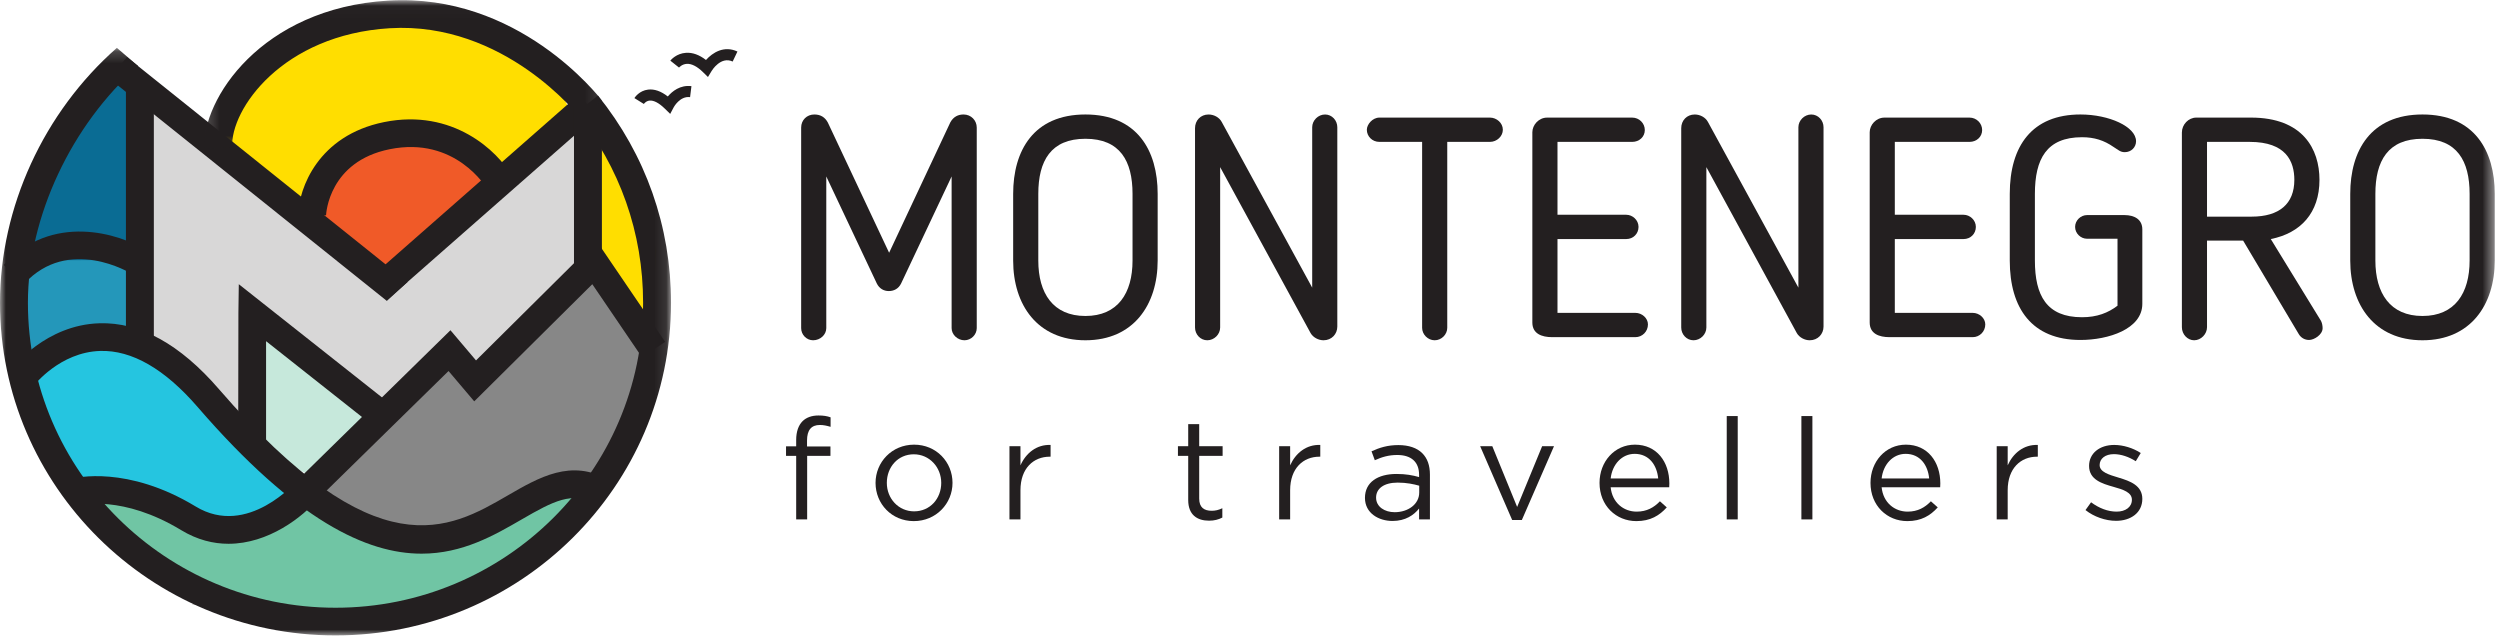 <?xml version="1.0" encoding="UTF-8"?>
<svg width="212px" height="54px" viewBox="0 0 212 54" version="1.1" xmlns="http://www.w3.org/2000/svg" xmlns:xlink="http://www.w3.org/1999/xlink">
    <!-- Generator: Sketch 49.3 (51167) - http://www.bohemiancoding.com/sketch -->
    <title>Page 1</title>
    <desc>Created with Sketch.</desc>
    <defs>
        <polygon id="path-1" points="0 0.175 56.902 0.175 56.902 50 0 50"></polygon>
        <polygon id="path-3" points="0.184 0.015 33.912 0.015 33.912 12.608 0.184 12.608"></polygon>
        <polygon id="path-5" points="0 53.883 211.554 53.883 211.554 0.015 0 0.015"></polygon>
    </defs>
    <g id="Page-1" stroke="none" stroke-width="1" fill="none" fill-rule="evenodd">
        <g id="Zakuski" transform="translate(-380, -42)">
            <g id="Head" transform="translate(380, 42)">
                <g id="Page-1">
                    <polygon id="Fill-1" fill="#2497BA" points="0.883 23.813 1.28 31.8 2.749 30.55 8.025 28.554 11.483 28.351 11.047 21.621 9.252 20.816 4.923 20.317"></polygon>
                    <polygon id="Fill-2" fill="#FFDE00" points="51.229 9.717 49.467 12.973 50.348 30.091 55.123 31.8 55.65 21.193 53.309 13.516"></polygon>
                    <polygon id="Fill-3" fill="#D8D7D7" points="13.505 30.253 11.483 26.431 12.494 7.95 33.369 22.853 46.753 11.651 49.222 11.459 49.467 28.505 37.974 37.1 14.285 35.687"></polygon>
                    <polygon id="Fill-4" fill="#0A6C94" points="12.367 22.043 0.883 22.083 5.437 9.345 10.734 6.183"></polygon>
                    <polygon id="Fill-5" fill="#C6E8DB" points="32.683 35.203 22.497 27.383 21.2 28.648 22.021 38.216 26.942 40.633 31.756 36.788"></polygon>
                    <g id="Group-64">
                        <path d="M42.371,15.488 C43.401,13.561 49.258,11.668 48.482,9.762 C46.018,3.714 41.287,1.19 34.303,1.19 C26.268,1.19 20.059,5.035 18.509,12.547 C18.287,13.621 22.734,15.772 23.374,16.717 C24.923,19 27.935,18.929 28.451,19.931 C29.312,21.601 30.213,24.591 32.743,23.933 C36.143,23.05 36.977,20.389 38.2,19.154 C39.332,18.01 41.226,17.628 42.371,15.488" id="Fill-6" fill="#FFDE00"></path>
                        <path d="M42.371,15.488 C42.371,15.488 39.331,10.181 32.803,11.504 C26.637,12.754 26.467,18.219 26.467,18.219 L33.526,24.026 L42.371,15.488 Z" id="Fill-8" fill="#F05A28"></path>
                        <path d="M27.65,18.262 L25.284,18.183 C25.353,15.971 26.964,11.49 32.567,10.354 C38.396,9.173 42.202,12.817 43.4,14.909 L41.341,16.067 L42.371,15.488 L41.344,16.072 C41.235,15.885 38.611,11.526 33.041,12.654 C27.905,13.694 27.657,18.076 27.65,18.262" id="Fill-10" fill="#231F20"></path>
                        <polygon id="Fill-12" fill="#231F20" points="32.803 25.518 9.273 6.668 10.76 4.842 34.562 23.91"></polygon>
                        <polygon id="Fill-14" fill="#231F20" points="34.655 38.492 22.563 28.932 22.563 38.045 20.197 38.045 20.217 26.495 20.25 24.1 36.13 36.657"></polygon>
                        <polygon id="Fill-16" fill="#878787" points="16.284 51.234 29.585 52.71 37.379 51.227 44.149 47.783 49.275 43.577 51 41.71 52.42 38.577 55.426 29.072 50.405 22.263 40.29 32.299 38.117 29.733"></polygon>
                        <polygon id="Fill-18" fill="#25C5E0" points="32.36 44.982 29.343 43.968 18.503 34.77 11.863 28.774 9.274 28.629 2.903 30.902 1.799 31.411 4.638 38.852 12.529 47.624 22.109 52.546 26.371 51.693 32.803 45.78"></polygon>
                        <polygon id="Fill-20" fill="#70C5A4" points="30.44 44.14 27.202 42.185 23.395 43.653 20.301 45.444 14.484 43.246 5.747 40.651 11.621 46.947 18.118 51.214 24.715 52.972 42.308 49.651 49.727 41.675 33.271 46.092"></polygon>
                        <polygon id="Fill-22" fill="#231F20" points="33.067 25.223 31.129 23.79 49.073 8.029 50.643 9.784"></polygon>
                        <path d="M35.752,46.951 C31.131,46.952 25.125,44.195 16.76,34.516 C13.962,31.279 11.173,29.679 8.496,29.76 C5.076,29.863 2.897,32.666 2.876,32.695 L0.988,31.279 C1.104,31.127 3.884,27.551 8.424,27.414 C11.864,27.305 15.27,29.186 18.557,32.989 C31.932,48.465 38.101,44.888 43.056,42.014 C45.712,40.475 48.456,38.883 51.596,40.695 L50.405,42.724 C48.55,41.652 46.939,42.482 44.252,44.04 C41.926,45.388 39.231,46.951 35.752,46.951" id="Fill-24" fill="#231F20"></path>
                        <g id="Group-28" transform="translate(0, 3.883)">
                            <mask id="mask-2" fill="white">
                                <use xlink:href="#path-1"></use>
                            </mask>
                            <g id="Clip-27"></g>
                            <path d="M28.451,50 C12.763,50 0,37.346 0,21.791 C0,13.709 3.705,5.628 9.911,0.175 L11.715,1.722 C6.093,6.662 2.367,14.481 2.367,21.791 C2.367,36.051 14.068,47.653 28.451,47.653 C42.834,47.653 54.535,36.051 54.535,21.791 C54.535,15.869 52.572,10.298 48.856,5.679 L50.706,4.216 C54.76,9.254 56.902,15.332 56.902,21.791 C56.902,37.346 44.139,50 28.451,50" id="Fill-26" fill="#231F20" mask="url(#mask-2)"></path>
                        </g>
                        <polygon id="Fill-29" fill="#231F20" points="26.94 42.341 25.276 40.672 38.198 28.004 40.366 30.563 50.583 20.427 56.407 28.991 54.445 30.303 50.227 24.1 40.215 34.034 38.036 31.462"></polygon>
                        <g id="Group-33" transform="translate(17.136, 0)">
                            <mask id="mask-4" fill="white">
                                <use xlink:href="#path-3"></use>
                            </mask>
                            <g id="Clip-32"></g>
                            <path d="M0.19,12.608 C-0.024,8.452 4.997,0.703 15.768,0.052 C26.803,-0.623 33.627,8.159 33.912,8.532 L32.025,9.95 C31.963,9.868 25.649,1.804 15.913,2.394 C6.828,2.944 2.387,9.257 2.554,12.487 L0.19,12.608 Z" id="Fill-31" fill="#231F20" mask="url(#mask-4)"></path>
                        </g>
                        <mask id="mask-6" fill="white">
                            <use xlink:href="#path-5"></use>
                        </mask>
                        <g id="Clip-35"></g>
                        <polygon id="Fill-34" fill="#231F20" mask="url(#mask-6)" points="10.679 29.229 13.046 29.229 13.046 7.232 10.679 7.232"></polygon>
                        <path d="M19.378,46.113 C18.085,46.113 16.727,45.782 15.365,44.956 C10.402,41.948 6.836,42.834 6.801,42.845 L6.194,40.576 C6.379,40.528 10.784,39.429 16.599,42.954 C21.009,45.628 25.159,40.802 25.2,40.753 L27.016,42.259 C25.654,43.872 22.74,46.113 19.378,46.113" id="Fill-36" fill="#231F20" mask="url(#mask-6)"></path>
                        <path d="M2.056,24.055 L0.311,22.469 C4.402,18.042 10.07,19.75 12.495,21.272 L11.23,23.255 L11.862,22.264 L11.232,23.257 C11.013,23.121 5.822,19.979 2.056,24.055" id="Fill-37" fill="#231F20" mask="url(#mask-6)"></path>
                        <polygon id="Fill-38" fill="#231F20" mask="url(#mask-6)" points="48.674 22.936 51.041 22.936 51.041 8.907 48.674 8.907"></polygon>
                        <path d="M60.035,6.53 L59.606,6.111 C59.122,5.636 58.651,5.394 58.251,5.414 C57.836,5.434 57.592,5.718 57.582,5.73 L56.843,5.143 C56.894,5.08 57.357,4.528 58.18,4.478 C58.734,4.442 59.303,4.649 59.867,5.087 C60.426,4.462 61.399,3.838 62.535,4.37 L62.13,5.219 C61.128,4.747 60.377,5.966 60.346,6.018 L60.035,6.53 Z" id="Fill-39" fill="#231F20" mask="url(#mask-6)"></path>
                        <path d="M56.833,9.659 L56.378,9.214 C55.884,8.73 55.441,8.497 55.084,8.529 C54.774,8.561 54.606,8.806 54.6,8.817 L53.797,8.318 C53.837,8.254 54.209,7.688 54.96,7.598 C55.489,7.535 56.052,7.73 56.63,8.181 C57.001,7.745 57.674,7.188 58.634,7.305 L58.519,8.237 C57.651,8.127 57.135,9.088 57.13,9.098 L56.833,9.659 Z" id="Fill-40" fill="#231F20" mask="url(#mask-6)"></path>
                        <path d="M82.828,27.825 C82.828,28.38 82.349,28.855 81.789,28.855 C81.204,28.855 80.697,28.38 80.697,27.825 L80.697,14.964 L76.409,24.049 C76.196,24.472 75.823,24.682 75.37,24.682 C74.944,24.682 74.571,24.472 74.358,24.049 L70.069,14.964 L70.069,27.825 C70.069,28.38 69.563,28.855 68.95,28.855 C68.391,28.855 67.938,28.38 67.938,27.825 L67.938,10.818 C67.938,10.184 68.418,9.708 69.057,9.708 C69.59,9.708 69.963,9.946 70.202,10.395 L75.397,21.434 L80.591,10.369 C80.857,9.893 81.257,9.708 81.71,9.708 C82.349,9.708 82.828,10.21 82.828,10.818 L82.828,27.825 Z" id="Fill-41" fill="#231F20" mask="url(#mask-6)"></path>
                        <path d="M88.048,16.443 L88.048,22.095 C88.048,24.867 89.3,26.795 92.043,26.795 C94.787,26.795 96.039,24.867 96.039,22.095 L96.039,16.443 C96.039,13.643 94.973,11.768 92.043,11.768 C89.113,11.768 88.048,13.643 88.048,16.443 M85.916,22.095 L85.916,16.443 C85.916,12.772 87.648,9.708 92.043,9.708 C96.439,9.708 98.17,12.772 98.17,16.443 L98.17,22.095 C98.17,25.845 96.118,28.855 92.043,28.855 C87.968,28.855 85.916,25.845 85.916,22.095" id="Fill-42" fill="#231F20" mask="url(#mask-6)"></path>
                        <path d="M111.14,28.248 L103.469,14.172 L103.469,27.773 C103.469,28.354 102.963,28.855 102.377,28.855 C101.791,28.855 101.338,28.354 101.338,27.773 L101.338,10.87 C101.338,10.21 101.818,9.709 102.484,9.709 C102.936,9.709 103.389,9.946 103.602,10.342 L111.274,24.392 L111.274,10.791 C111.274,10.21 111.78,9.709 112.366,9.709 C112.952,9.709 113.404,10.21 113.404,10.791 L113.404,27.693 C113.404,28.327 112.926,28.855 112.233,28.855 C111.806,28.855 111.354,28.618 111.14,28.248" id="Fill-43" fill="#231F20" mask="url(#mask-6)"></path>
                        <path d="M120.596,12.032 L116.973,12.032 C116.36,12.032 115.908,11.557 115.908,11.003 C115.908,10.553 116.387,9.972 116.973,9.972 L126.349,9.972 C126.909,9.972 127.441,10.421 127.441,11.003 C127.441,11.557 126.935,12.032 126.349,12.032 L122.727,12.032 L122.727,27.799 C122.727,28.353 122.247,28.855 121.661,28.855 C121.075,28.855 120.596,28.353 120.596,27.799 L120.596,12.032 Z" id="Fill-44" fill="#231F20" mask="url(#mask-6)"></path>
                        <path d="M138.68,28.591 L131.622,28.591 C130.743,28.591 129.943,28.301 129.943,27.35 L129.943,11.214 C129.943,10.606 130.477,9.973 131.196,9.973 L138.415,9.973 C139,9.973 139.48,10.448 139.48,11.029 C139.48,11.61 139,12.032 138.415,12.032 L132.075,12.032 L132.075,18.212 L137.908,18.212 C138.441,18.212 138.947,18.661 138.947,19.242 C138.947,19.824 138.494,20.272 137.908,20.272 L132.075,20.272 L132.075,26.531 L138.68,26.531 C139.24,26.531 139.746,26.98 139.746,27.509 C139.746,28.116 139.266,28.591 138.68,28.591" id="Fill-45" fill="#231F20" mask="url(#mask-6)"></path>
                        <path d="M152.371,28.248 L144.7,14.172 L144.7,27.773 C144.7,28.354 144.194,28.855 143.608,28.855 C143.021,28.855 142.568,28.354 142.568,27.773 L142.568,10.87 C142.568,10.21 143.048,9.709 143.714,9.709 C144.167,9.709 144.62,9.946 144.833,10.342 L152.504,24.392 L152.504,10.791 C152.504,10.21 153.01,9.709 153.596,9.709 C154.182,9.709 154.635,10.21 154.635,10.791 L154.635,27.693 C154.635,28.327 154.156,28.855 153.463,28.855 C153.037,28.855 152.584,28.618 152.371,28.248" id="Fill-46" fill="#231F20" mask="url(#mask-6)"></path>
                        <path d="M167.287,28.591 L160.228,28.591 C159.349,28.591 158.55,28.301 158.55,27.35 L158.55,11.214 C158.55,10.606 159.082,9.973 159.801,9.973 L167.02,9.973 C167.606,9.973 168.086,10.448 168.086,11.029 C168.086,11.61 167.606,12.032 167.02,12.032 L160.68,12.032 L160.68,18.212 L166.514,18.212 C167.047,18.212 167.553,18.661 167.553,19.242 C167.553,19.824 167.1,20.272 166.514,20.272 L160.68,20.272 L160.68,26.531 L167.287,26.531 C167.846,26.531 168.352,26.98 168.352,27.509 C168.352,28.116 167.872,28.591 167.287,28.591" id="Fill-47" fill="#231F20" mask="url(#mask-6)"></path>
                        <path d="M172.559,22.094 C172.559,25.052 173.546,26.901 176.555,26.901 C177.833,26.901 178.766,26.531 179.565,25.924 L179.565,20.245 L176.981,20.245 C176.448,20.245 175.969,19.797 175.969,19.242 C175.969,18.687 176.448,18.239 176.981,18.239 L180.151,18.239 C181.004,18.239 181.669,18.608 181.669,19.454 L181.669,25.765 C181.669,27.905 178.793,28.829 176.422,28.829 C172.32,28.829 170.428,26.161 170.428,22.094 L170.428,16.443 C170.428,12.376 172.32,9.708 176.422,9.708 C178.846,9.708 181.137,10.738 181.137,11.979 C181.137,12.481 180.737,12.904 180.178,12.904 C179.805,12.904 179.645,12.719 179.219,12.455 C178.42,11.9 177.594,11.636 176.555,11.636 C173.546,11.636 172.559,13.485 172.559,16.443 L172.559,22.094 Z" id="Fill-48" fill="#231F20" mask="url(#mask-6)"></path>
                        <path d="M190.778,12.032 L187.155,12.032 L187.155,18.371 L190.937,18.371 C193.282,18.371 194.56,17.288 194.56,15.254 C194.56,13.696 193.868,12.032 190.778,12.032 M192.563,20.272 L196.824,27.218 C196.904,27.376 196.958,27.614 196.958,27.825 C196.958,28.38 196.238,28.829 195.812,28.829 C195.439,28.829 195.12,28.644 194.933,28.327 L190.218,20.404 L187.155,20.404 L187.155,27.746 C187.155,28.327 186.649,28.855 186.063,28.855 C185.504,28.855 185.024,28.353 185.024,27.746 L185.024,11.24 C185.024,10.553 185.584,9.972 186.249,9.972 L190.884,9.972 C195.279,9.972 196.691,12.64 196.691,15.254 C196.691,18.053 195.093,19.77 192.563,20.272" id="Fill-49" fill="#231F20" mask="url(#mask-6)"></path>
                        <path d="M201.432,16.443 L201.432,22.095 C201.432,24.867 202.684,26.795 205.427,26.795 C208.171,26.795 209.423,24.867 209.423,22.095 L209.423,16.443 C209.423,13.643 208.357,11.768 205.427,11.768 C202.497,11.768 201.432,13.643 201.432,16.443 M199.301,22.095 L199.301,16.443 C199.301,12.772 201.032,9.708 205.427,9.708 C209.822,9.708 211.554,12.772 211.554,16.443 L211.554,22.095 C211.554,25.845 209.503,28.855 205.427,28.855 C201.352,28.855 199.301,25.845 199.301,22.095" id="Fill-50" fill="#231F20" mask="url(#mask-6)"></path>
                        <path d="M67.516,38.655 L66.655,38.655 L66.655,37.851 L67.516,37.851 L67.516,37.31 C67.516,36.602 67.71,36.062 68.06,35.714 C68.375,35.402 68.835,35.233 69.404,35.233 C69.84,35.233 70.131,35.282 70.434,35.389 L70.434,36.195 C70.095,36.098 69.84,36.038 69.526,36.038 C68.799,36.038 68.436,36.47 68.436,37.359 L68.436,37.863 L70.422,37.863 L70.422,38.655 L68.447,38.655 L68.447,44.046 L67.516,44.046 L67.516,38.655 Z" id="Fill-51" fill="#231F20" mask="url(#mask-6)"></path>
                        <path d="M79.817,40.949 C79.817,39.616 78.811,38.524 77.491,38.524 C76.135,38.524 75.203,39.616 75.203,40.949 C75.203,42.281 76.196,43.362 77.516,43.362 C78.872,43.362 79.817,42.281 79.817,40.949 M74.246,40.949 C74.246,39.196 75.627,37.707 77.516,37.707 C79.393,37.707 80.773,39.172 80.773,40.949 C80.773,42.701 79.38,44.19 77.491,44.19 C75.615,44.19 74.246,42.725 74.246,40.949" id="Fill-52" fill="#231F20" mask="url(#mask-6)"></path>
                        <path d="M85.602,37.839 L86.535,37.839 L86.535,39.46 C86.995,38.427 87.903,37.683 89.09,37.731 L89.09,38.727 L89.017,38.727 C87.65,38.727 86.535,39.7 86.535,41.573 L86.535,44.046 L85.602,44.046 L85.602,37.839 Z" id="Fill-53" fill="#231F20" mask="url(#mask-6)"></path>
                        <path d="M100.76,42.401 L100.76,38.655 L99.889,38.655 L99.889,37.84 L100.76,37.84 L100.76,35.966 L101.692,35.966 L101.692,37.84 L103.678,37.84 L103.678,38.655 L101.692,38.655 L101.692,42.281 C101.692,43.038 102.117,43.313 102.747,43.313 C103.061,43.313 103.327,43.254 103.654,43.098 L103.654,43.89 C103.327,44.058 102.976,44.154 102.528,44.154 C101.524,44.154 100.76,43.662 100.76,42.401" id="Fill-54" fill="#231F20" mask="url(#mask-6)"></path>
                        <path d="M108.472,37.839 L109.404,37.839 L109.404,39.46 C109.865,38.427 110.773,37.683 111.96,37.731 L111.96,38.727 L111.887,38.727 C110.519,38.727 109.404,39.7 109.404,41.573 L109.404,44.046 L108.472,44.046 L108.472,37.839 Z" id="Fill-55" fill="#231F20" mask="url(#mask-6)"></path>
                        <path d="M120.35,41.765 L120.35,41.188 C119.89,41.057 119.284,40.925 118.522,40.925 C117.359,40.925 116.692,41.429 116.692,42.198 C116.692,42.978 117.42,43.434 118.267,43.434 C119.418,43.434 120.35,42.749 120.35,41.765 M115.748,42.221 C115.748,40.888 116.838,40.192 118.424,40.192 C119.224,40.192 119.78,40.3 120.338,40.456 L120.338,40.264 C120.338,39.16 119.659,38.583 118.484,38.583 C117.747,38.583 117.165,38.763 116.584,39.028 L116.305,38.271 C116.995,37.959 117.661,37.743 118.582,37.743 C119.466,37.743 120.156,37.983 120.604,38.427 C121.04,38.86 121.258,39.46 121.258,40.252 L121.258,44.046 L120.338,44.046 L120.338,43.121 C119.902,43.674 119.187,44.178 118.085,44.178 C116.911,44.178 115.748,43.517 115.748,42.221" id="Fill-56" fill="#231F20" mask="url(#mask-6)"></path>
                        <polygon id="Fill-57" fill="#231F20" mask="url(#mask-6)" points="125.518 37.839 126.548 37.839 128.654 42.989 130.773 37.839 131.779 37.839 129.054 44.094 128.231 44.094"></polygon>
                        <path d="M140.616,40.576 C140.507,39.448 139.853,38.487 138.618,38.487 C137.541,38.487 136.717,39.376 136.584,40.576 L140.616,40.576 Z M138.788,43.386 C139.647,43.386 140.254,43.037 140.762,42.509 L141.342,43.026 C140.713,43.721 139.951,44.19 138.764,44.19 C137.044,44.19 135.64,42.881 135.64,40.949 C135.64,39.148 136.912,37.707 138.643,37.707 C140.495,37.707 141.561,39.171 141.561,40.997 C141.561,41.081 141.561,41.177 141.549,41.321 L136.584,41.321 C136.717,42.629 137.686,43.386 138.788,43.386 Z" id="Fill-58" fill="#231F20" mask="url(#mask-6)"></path>
                        <polygon id="Fill-59" fill="#231F20" mask="url(#mask-6)" points="146.427 44.046 147.359 44.046 147.359 35.282 146.427 35.282"></polygon>
                        <polygon id="Fill-60" fill="#231F20" mask="url(#mask-6)" points="152.758 44.046 153.691 44.046 153.691 35.282 152.758 35.282"></polygon>
                        <path d="M163.594,40.576 C163.485,39.448 162.831,38.487 161.596,38.487 C160.519,38.487 159.695,39.376 159.562,40.576 L163.594,40.576 Z M161.766,43.386 C162.626,43.386 163.231,43.037 163.739,42.509 L164.321,43.026 C163.691,43.721 162.928,44.19 161.741,44.19 C160.022,44.19 158.618,42.881 158.618,40.949 C158.618,39.148 159.889,37.707 161.62,37.707 C163.473,37.707 164.539,39.171 164.539,40.997 C164.539,41.081 164.539,41.177 164.527,41.321 L159.562,41.321 C159.695,42.629 160.664,43.386 161.766,43.386 Z" id="Fill-61" fill="#231F20" mask="url(#mask-6)"></path>
                        <path d="M169.32,37.839 L170.252,37.839 L170.252,39.46 C170.713,38.427 171.62,37.683 172.807,37.731 L172.807,38.727 L172.735,38.727 C171.366,38.727 170.252,39.7 170.252,41.573 L170.252,44.046 L169.32,44.046 L169.32,37.839 Z" id="Fill-62" fill="#231F20" mask="url(#mask-6)"></path>
                        <path d="M176.85,43.254 L177.323,42.593 C178.001,43.098 178.751,43.386 179.49,43.386 C180.241,43.386 180.785,43.001 180.785,42.377 C180.785,41.753 180.047,41.512 179.223,41.284 C178.243,41.008 177.153,40.673 177.153,39.508 C177.153,38.439 178.049,37.731 179.285,37.731 C180.047,37.731 180.894,37.995 181.536,38.415 L181.113,39.111 C180.532,38.74 179.865,38.511 179.26,38.511 C178.521,38.511 178.049,38.895 178.049,39.436 C178.049,40.024 178.824,40.252 179.66,40.504 C180.628,40.793 181.669,41.165 181.669,42.305 C181.669,43.482 180.689,44.166 179.442,44.166 C178.545,44.166 177.553,43.818 176.85,43.254" id="Fill-63" fill="#231F20" mask="url(#mask-6)"></path>
                    </g>
                </g>
            </g>
        </g>
    </g>
</svg>